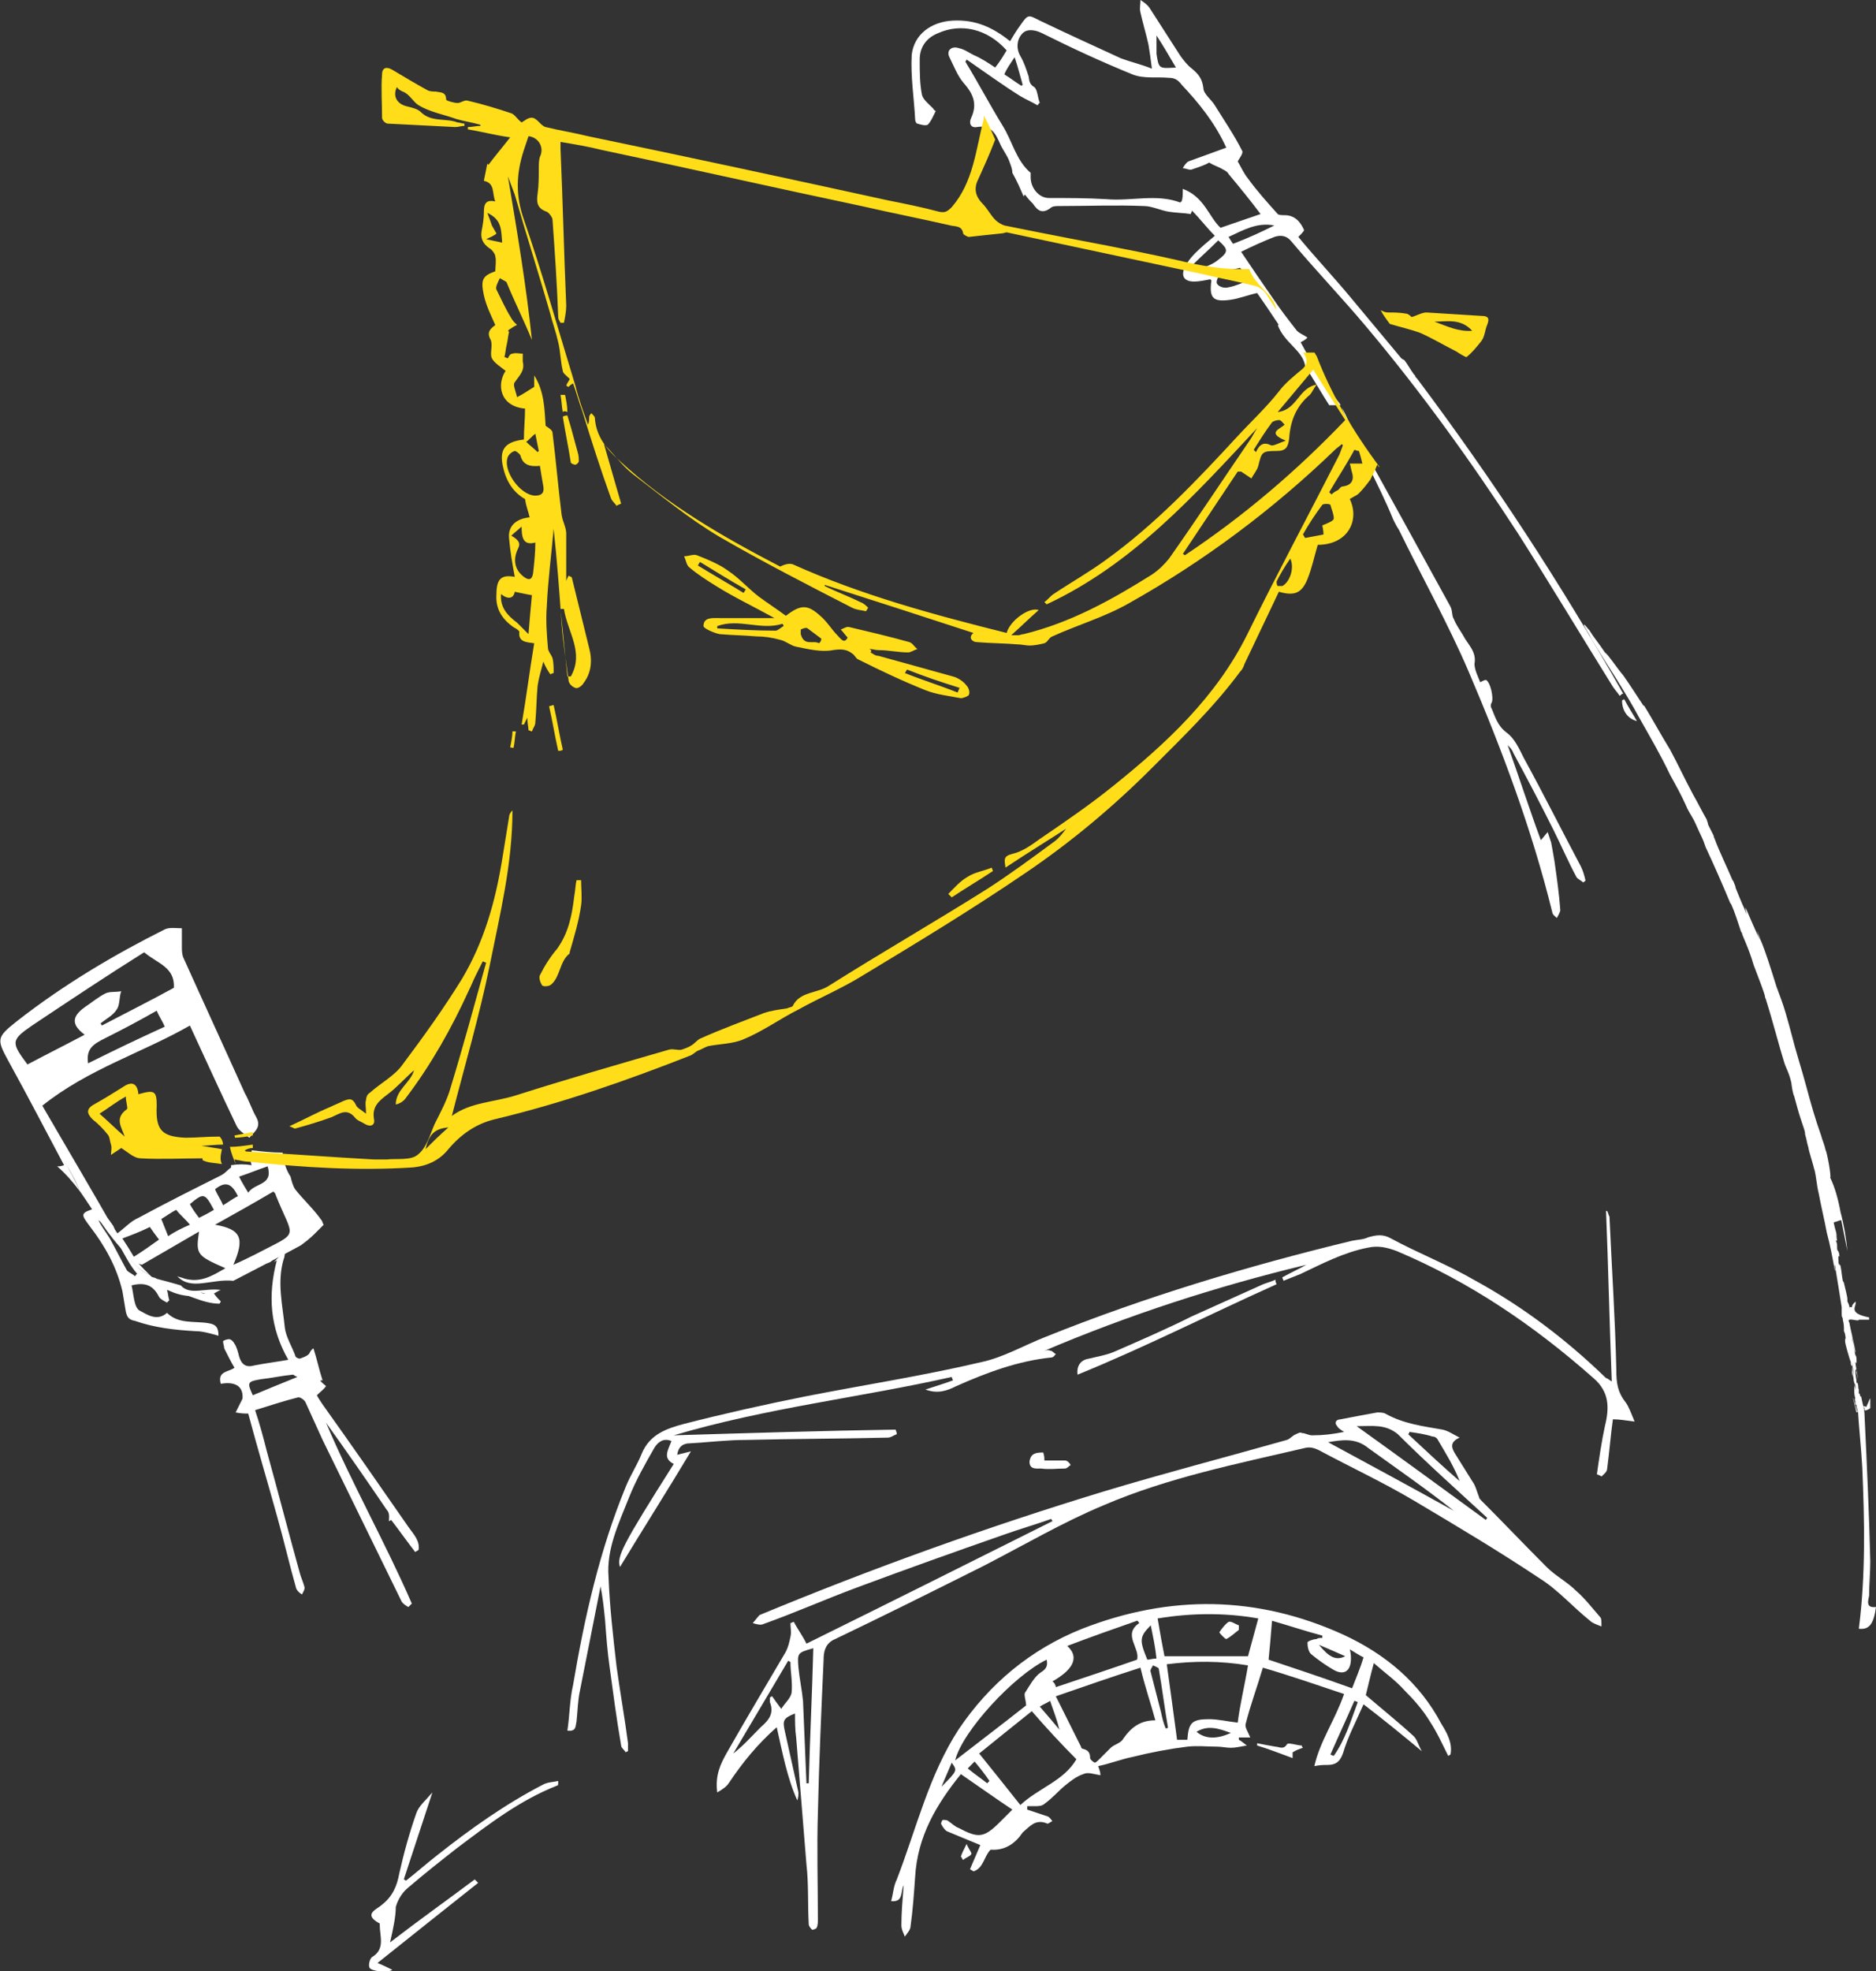 <?xml version="1.0" encoding="utf-8"?>
<!-- Generator: Adobe Illustrator 19.1.0, SVG Export Plug-In . SVG Version: 6.00 Build 0)  -->
<svg version="1.1" id="Layer_1" xmlns="http://www.w3.org/2000/svg" xmlns:xlink="http://www.w3.org/1999/xlink" x="0px" y="0px"
	 viewBox="0 0 164 172.2" style="enable-background:new 0 0 164 172.2;" xml:space="preserve">
<rect x="0" y="0" width="164" height="172.2" fill="#333333" stroke="none"/>
<style type="text/css">
	.st0{fill-rule:evenodd;clip-rule:evenodd;fill:#FFFFFF;}
	.st1{fill:#FFFFFF;}
	.st2{fill-rule:evenodd;clip-rule:evenodd;fill:#FFDE19;}
</style>
<g>
	<g>
		<path class="st0" d="M122.3,46.3c2,4.1,4.3,8.2,6.1,12.4c2.9,6.8,5.5,13.7,7.3,21c0,0.2,0.3,0.4,0.4,0.5c0.1-0.2,0.3-0.5,0.3-0.7
			c-0.1-1.4-0.3-2.8-0.5-4.2c-0.1-0.6-0.2-1.2-0.3-1.7c-0.1-0.3-0.2-0.6-0.3-0.9c-0.2,0.2-0.4,0.5-0.6,0.7c-1-2.7-1.9-5.5-2.9-8.3
			c0.2,0.2,0.4,0.4,0.5,0.7c1.2,2.2,2.4,4.5,3.5,6.7c0.7,1.4,1.3,2.8,2,4.1c0.1,0.2,0.4,0.3,0.6,0.5c0.1-0.1,0.2-0.1,0.2-0.2
			c-0.1-0.4-0.2-0.8-0.4-1.2c-1.7-3.2-3.3-6.4-5-9.5c-0.4-0.8-0.8-1.7-1.5-2.2c-0.8-0.6-1-1.4-1.3-2.1c-0.1-0.1-0.1-0.4,0-0.5
			c0.2-0.4-0.1-1.8-0.5-2c-0.1,0-0.3,0.1-0.5,0.2c-0.2-0.5-0.5-1.1-0.5-1.6c0.2-1.1-0.6-1.7-1-2.5c-0.3-0.5-0.6-0.9-0.8-1.4
			c-0.2-0.3-0.1-0.7-0.3-1.1c-2.8-5.1-5.6-10.2-8.4-15.2c-0.4-0.7-0.7-1.5-1.1-2.2c1.3,3.4,3.2,6.6,4.5,9.8
			C122,45.8,122.1,46,122.3,46.3z"/>
		<path class="st0" d="M123.9,33.1c-0.1-0.1-0.2-0.2-0.2-0.3C123.7,32.9,123.8,33,123.9,33.1z"/>
		<path class="st0" d="M123.9,33.1c-0.1-0.1-0.2-0.2-0.2-0.3c0,0,0,0-0.1-0.1c0,0,0,0,0,0c-0.3-0.4-0.5-0.8-0.8-1.2
			c-0.1-0.1-0.2-0.1-0.3-0.2c-1.5-1.8-3-3.6-4.5-5.4c-1.5-1.8-3.1-3.5-4.5-5.2c0.2-0.2,0.5-0.5,0.5-0.6c-0.3-0.7-0.8-1.3-1.7-1.3
			c-0.2,0-0.5,0-0.6-0.1c-0.9-1-1.8-2-2.6-3.1c-0.4-0.5-0.6-1-0.9-1.5c0.1-0.2,0.5-0.7,0.4-0.9c-0.7-1.4-1.6-2.7-2.4-4
			c-0.3-0.5-1-1-1-1.5c-0.1-0.8-0.4-1.2-1-1.7c-0.4-0.3-0.7-0.7-1-1.1c-0.9-1.4-1.8-2.8-2.7-4.2c-0.2-0.3-0.5-0.5-0.8-0.7
			c0,0.4-0.1,0.7,0,1.1c0.2,0.9,0.5,1.9,0.7,2.8c0.1,0.6,0.2,1.3,0.3,2.1c-1-0.4-1.9-0.6-2.7-0.9c-2.4-1.1-4.8-2.2-7.1-3.3
			c-1-0.5-1-0.6-1.7,0.4c-0.3,0.4-0.6,0.9-0.9,1.4c-1.5-1.2-3-1.9-5-1.8c-1.9,0.1-3.4,1.2-3.6,3c-0.1,1.9,0.2,3.7,0.3,5.6
			c0,0.2,0.1,0.4,0.2,0.4c0.3,0.1,0.7,0.2,0.9,0.1c0.3-0.3,0.5-0.8,0.7-1.2c0,0-0.2-0.1-0.2-0.2c-0.4-0.4-0.9-0.8-1-1.2
			c-0.2-1-0.2-2-0.2-3.1c0-1.1,0.6-1.9,1.6-2.3C84,2,86.3,2.5,88,4.4c-0.3,0.5-0.6,1-1,1.5c-0.6-0.4-1.2-0.8-1.9-1.1
			c-0.4-0.2-0.8-0.5-1.3-0.6c-0.6-0.2-1.1,0.2-0.8,0.8c0.4,0.8,0.7,1.6,1.2,2.2c0.8,0.9,1.3,1.8,0.7,3.1c-0.2,0.4-0.1,0.9,0.5,0.8
			c1.2-0.2,1.6,0.5,2,1.4c0.2,0.5,0.6,1,0.8,1.5c0.1,0.3,0.3,0.7,0.3,1.1c0.4,0.7,0.7,1.4,1,2.1c0-0.1,0-0.1,0.1-0.2
			c0.3,0.4,0.5,0.6,0.7,0.8c0.4,0.6,0.8,0.9,1.5,0.4c0.2-0.2,0.5-0.2,0.8-0.2c2.5,0,5-0.1,7.4,0c0.7,0,1.5,0.4,2.2,0.5
			c0.6,0.1,1.3,0.1,1.9,0.2c0-0.1,0.1-0.2,0.1-0.3c0.7,0.7,1.3,1.5,2,2.2c-0.6,0.5-1.2,1-1.7,1.5c-0.4,0.4-0.7,0.8-0.9,1.2
			c-0.4,0.8-0.1,1.3,0.8,1.3c0.4,0,0.9-0.1,1.4-0.2c0,0,0.1,0.1,0.1,0.1c-0.2,1.5,0.1,1.9,1.6,1.7c0.8-0.1,1.5-0.4,2.4-0.6
			c0.5,0.7,1.1,1.6,1.7,2.5c0,0,0-0.1,0-0.1c0,0,0,0.1,0,0.1c0.1,0.1,0.1,0.2,0.2,0.3c0,0-0.1,0-0.1,0c0.6,1.6,2.2,2.2,2.4,3.6
			c0.7,1.1,1.4,2.3,2.1,3.4c0.3,0,0.7,0,1,0c-0.1-0.2-0.3-0.4-0.5-0.7c-1.2-1.4-2.1-3.2-3-4.8c0.2-0.1,0.4-0.2,0.6-0.4
			c-0.4-0.3-0.8-0.4-1-0.7c-0.7-0.9-1.4-1.8-2-2.7c-0.9-1.3-1.8-2.6-2.8-4.1c1-0.5,1.9-0.9,2.9-1.3c0.6-0.2,1.1-0.1,1.5,0.4
			c2.1,2.5,4.4,4.9,6.5,7.4c4.8,5.7,9.2,11.8,13.3,18.1c2.8,4.4,5.5,8.9,8.3,13.4c0.2,0.3,0.4,0.5,0.6,0.8c0.1-0.1,0.2-0.2,0.3-0.2
			C136.4,50.9,130.5,41.9,123.9,33.1z M101.1,3.1c0.6,0.9,1.1,1.8,1.7,2.8c-1.5,0.1-1.5,0.1-1.7-1.2C101.1,4.1,101.1,3.6,101.1,3.1z
			 M88.7,5c0.3,0.9,0.5,1.7,0.7,2.4c0,0-0.1,0.1-0.1,0.1c-0.5-0.3-1-0.7-1.5-1C88,6,88.3,5.6,88.7,5z M103.4,16.5
			c0,0.5,0,0.8-0.1,1.1c-0.1,0-0.1,0.1-0.1,0.1c-2.1-0.8-4.3-0.1-6.5-0.3c-1.7-0.1-3.4-0.1-5-0.1c-0.9,0-1.6-0.9-1.6-1.8
			c0-0.1,0-0.4,0-0.4c-1.3-1.1-1.6-2.8-2.5-4.2c-1.1-1.8-2.1-3.7-3.2-5.5c0-0.1,0.1-0.1,0.1-0.2c1.6,1.1,3.1,2.2,4.7,3.2
			c0.5,0.3,1,0.5,1.5,0.8c0.1-0.1,0.1-0.2,0.2-0.2c-0.2-0.5-0.2-1.2-0.5-1.4c-0.5-0.3-0.4-0.7-0.5-1c-0.2-0.6-0.4-1.2-0.7-1.7
			c-0.4-0.7-0.3-1.5,0.2-2c0.4-0.4,1.1-0.3,1.7,0c2.6,1.3,5.2,2.5,7.9,3.6c1,0.4,2.1,0.2,3.2,0.3c0.5,0,0.8,0.2,1.1,0.6
			c1.5,1.6,2.9,3.3,3.9,5.5c-1.1,0.4-2.2,0.8-3.3,1.2c-0.2,0.1-0.4,0.4-0.5,0.6c0.3,0,0.6,0.2,0.8,0.1c0.6-0.2,1.2-0.4,1.5-0.6
			c0.5,0.3,0.9,0.4,1.2,0.6c0.2,0.1,0.4,0.2,0.5,0.4c1,1.2,1.9,2.3,2.8,3.5c-1.2,0.4-2.3,0.8-3.5,1.2
			C105.7,19,105.3,17.2,103.4,16.5z M104.3,23.7c-0.1-0.1-0.1-0.2-0.2-0.4c0.8-0.8,1.6-1.5,2.4-2.3c0.9,0.8,0.9,1,0,1.7
			C105.9,23.2,105.1,23.4,104.3,23.7z M108.4,23.4c0.3,0.3,0.6,0.8,0.8,1.1c-0.6,0.2-1.2,0.5-1.8,0.6c-0.3,0.1-0.8,0-1-0.3
			c-0.2-0.3,0.4-1.2,0.9-1.3C107.6,23.6,108,23.5,108.4,23.4z M107.8,21.3c-0.1-0.1-0.2-0.3-0.4-0.6c1.3-0.6,2.5-1.3,4-1
			C110.2,20.3,109.1,20.8,107.8,21.3z"/>
		<path class="st0" d="M13.1,111.4c-0.2-0.2-0.3-0.3-0.5-0.5c-1.1-1.1-1.9-2.6-2.8-3.8C10.6,108.9,11.3,110.6,13.1,111.4z"/>
		<path class="st0" d="M28.1,106.6c-0.7-1-1.6-1.8-2.3-2.7c-0.2-0.3-0.3-0.7-0.4-1.1c-0.4-0.6-0.6-1.3-0.7-2.1
			c-0.9,0-1.8-0.1-2.7-0.2c0,0.4-0.2,0.8,0,1.3c-0.6-0.1-1.2-0.1-1.8,0c0,0.1,0,0.1,0,0.2c-0.3,0.2-0.5,0.5-0.9,0.7
			c-2.4,1.2-4.8,2.4-7.2,3.7c-0.7,0.3-1.2,0.9-1.9,1.4c-2.1-3.7-4.3-7.4-6.5-11.2c4-3.2,8.7-4.6,12.9-7c1.4,3,2.7,5.9,4.1,8.8
			c0.2,0.4,0.7,0.7,1.1,1c0.4-0.5,1.1-0.9,0.6-1.8c-0.4-0.7-0.6-1.4-1-2.1c-1.8-4-3.6-7.9-5.4-11.9c-0.1-0.3-0.1-0.6-0.1-1
			c0-0.5,0-1,0-1.5c-0.5,0-1.1-0.1-1.5,0.1C10,83.4,5.6,86,1.5,89.2c-1.9,1.5-1.8,1.6-0.6,3.8c1.6,2.9,3.1,5.8,4.7,8.8
			c-0.3,0.1-0.4,0.1-0.6,0.1c0.7,0.6,1.4,1.4,2,2.2c-0.4-0.9-0.9-1.9-1.5-2.8c0.6,0.9,1.1,1.8,1.5,2.8c1.2,1.7,2.4,3.8,4,5.4
			c0.2,0.3,0.4,0.5,0.6,0.7c0.3,0.1,0.5,0.2,0.8,0.3c1.7-1,3.3-1.9,5-2.9c-0.3,2-0.2,2.1,2.3,3.2c-1.2,0.7-2.2,1.3-3.6,0.9
			c-0.2-0.1-0.4-0.1-0.6-0.2c1.2,1.3,3,0.2,4.9,0.4c1.9-1,3.9-2,5.9-3.1c0.4-0.3,0.8-0.6,1.2-1c0.3-0.3,0.5-0.5,0.8-0.8
			C28.2,106.9,28.2,106.7,28.1,106.6z M7.7,92.9c-0.2-1.3,0.5-1.7,1.5-2.2c1.6-0.8,3.1-1.6,4.5-2.4c0.2,0.5,0.5,0.9,0.7,1.4
			C12.2,90.7,9.9,91.8,7.7,92.9z M2.8,89.6c3.3-2.2,6.6-4.4,9.8-6.4c1.2,1,2.7,1.3,2.6,3.1c-2,1.1-4.2,2.2-6.3,3.3
			c0-0.1-0.1-0.1-0.1-0.2c0.5-0.4,1.1-0.7,1.4-1.2c0.3-0.4,0.2-1.1,0.4-1.6c-0.5,0.1-1,0-1.4,0.2c-0.6,0.3-1.2,0.8-1.8,1.2
			c-1.1,0.8-1.2,1.5,0,2.4c-1.7,0.9-3.3,1.7-5,2.6C1,91.1,0.9,90.9,2.8,89.6z M23.4,101.9c0.5,1.7-1.1,1.4-1.7,2.3
			c-0.3-0.5-0.5-0.8-0.8-1.4C21.8,102.5,22.5,102.2,23.4,101.9z M20.8,104.5c-0.4,0.2-0.8,0.5-1.3,0.8c-0.2-0.5-0.5-0.9-0.7-1.4
			C19.8,103.1,20.3,103.5,20.8,104.5z M11.7,109.8c-0.3-0.5-0.6-1-1-1.6c0.8-0.3,1.6-0.6,2.4-1c0.2,0.3,0.5,0.7,0.8,1.1
			C13.2,108.8,12.5,109.3,11.7,109.8z M14.7,108c-0.2-0.5-0.4-1-0.6-1.5c0.5-0.3,0.9-0.6,1.3-0.8c0.4,0.5,0.8,0.8,1.2,1.3
			C15.9,107.3,15.3,107.6,14.7,108z M17.4,106.4c-0.3-0.4-0.6-0.8-0.8-1.2c1.2-1,1.3-1,2.1,0.5C18.2,106,17.8,106.2,17.4,106.4z
			 M22.3,109.6c-0.6,0.3-1.2,0.6-1.9,0.9c1-2.3,0.7-3.1-1.6-3.5c1.8-1,3.4-1.9,5.1-2.9c0.1,0.1,0.2,0.2,0.2,0.3
			C25.7,108.4,26.3,107.5,22.3,109.6z"/>
		<path class="st0" d="M23.7,110.2c0.2-0.2,0.3-0.3,0.5-0.5c-0.3,0.2-0.6,0.5-0.9,0.7C23.5,110.3,23.6,110.3,23.7,110.2z"/>
		<path class="st0" d="M15.8,112.3c-0.7-0.2-1.4-0.4-2.2-0.6c0,0,0,0,0.1,0c-0.2-0.1-0.4-0.1-0.6-0.2c1.5,1.6,3.3,2,5.1,1.6
			c-0.2,0-0.5-0.1-0.7-0.2c0.3,0.1,0.5,0.1,0.7,0.2c0.1,0,0.2,0,0.3,0c0.3-0.1,0.5-0.3,0.8-0.4C17.9,112.5,16.6,113.2,15.8,112.3z"
			/>
		<path class="st0" d="M18.5,113.1C18.4,113.1,18.4,113,18.5,113.1C18.4,113,18.4,113,18.5,113.1c-0.1-0.1-0.2-0.1-0.3-0.1
			C18.3,113,18.4,113.1,18.5,113.1z"/>
		<path class="st0" d="M13.1,111.4c-1.8-0.8-2.4-2.5-3.2-4.3c-0.4-0.6-0.9-1.2-1.4-1.6c0,0,0,0,0,0C7,106,7,106,7.9,107.2
			c1.3,1.7,2.3,3.5,2.8,5.6c0.1,0.6,0.2,1.2,0.3,1.8c0.1,0.4,0.2,0.7,0.8,0.8c1.7,0.6,3.5,0.8,5.3,0.9c0.6,0,1.3,0.2,2,0.4
			c0-0.7-0.2-1-0.9-1.1c-1.2-0.2-2.6,0.1-3.6-0.9c-0.9,0.8-1.8,0.1-2.4-0.2c-0.5-0.3-0.5-1.4-0.7-2.2c1.2-0.3,1.9,0,2.4,1
			c0.1,0.2,0.5,0.4,0.7,0.5c0.1-0.1,0.1-0.1,0.2-0.2c-0.1-0.3-0.1-0.6-0.2-0.9c1.6,0.2,3,1.2,4.6,1.2c0-0.1,0.1-0.1,0.1-0.2
			c-0.2-0.2-0.4-0.4-0.6-0.7c-0.1,0-0.2,0-0.3-0.1C16.3,113.4,14.6,113,13.1,111.4z M11.8,111.5c-0.2-0.2-0.5-0.3-0.7-0.5
			c-0.5-0.9-1-1.9-1.5-2.8c-0.3-0.5-0.7-1-1-1.6c1.7,1.2,2.1,3.2,3.4,4.7C11.9,111.3,11.9,111.4,11.8,111.5z"/>
		<path class="st0" d="M34,132.9c0.1,0,0.1-0.1,0.2-0.1c0.7,0.9,1.4,1.9,2.1,2.8c0.1-0.1,0.2-0.1,0.3-0.2c0.1-0.8-0.4-1.3-0.9-2
			c-2.5-3.6-5-7.2-7.5-10.7c-0.2-0.3-0.4-0.6-0.5-0.8c0.3-0.3,0.6-0.5,0.8-0.8c-0.2-0.2-0.4-0.3-0.5-0.5c0.1,0,0.1,0,0.2,0
			c-0.3-0.9-0.5-1.9-0.8-2.8c-0.3,0.2-0.3,0.4-0.4,0.5c-0.2,0.2-0.5,0.3-0.8,0.4c-0.1,0-0.4-0.1-0.4-0.3c-0.3-0.8-0.8-1.6-0.9-2.4
			c-0.2-2-0.7-4-0.1-6c0.1-0.2,0.1-0.5,0.1-0.7c-0.3,0.3-0.7,0.7-1,1c0.1-0.1,0.2-0.1,0.3-0.2c-0.8,3.1-0.6,5.9,1,8.7
			c-1.1,0.2-2,0.3-3,0.5c-0.7,0.2-1.1-0.1-1.3-0.8c-0.1-0.4-0.2-0.8-0.4-1.1c-0.1-0.2-0.3-0.4-0.5-0.4c-0.1,0-0.5,0.1-0.5,0.2
			c0,0.2,0.1,0.4,0.1,0.6c0.3,0.6,0.6,1.2,0.9,1.7c-0.6,0.4-1.5,0.3-1.2,1.4c1.1-0.2,2,0.1,1.9,1.3c-0.2,0.4-0.4,0.8-0.6,1.2
			c0.5,0.1,0.8,0.1,1.1,0.1c0.8,3,1.7,6,2.5,8.9c0.6,2.1,1.1,4.3,1.7,6.4c0.1,0.2,0.3,0.4,0.5,0.5c0.1-0.2,0.3-0.5,0.2-0.7
			c-0.1-0.4-0.3-0.8-0.4-1.2c-1-3.6-1.9-7.1-2.9-10.7c-0.3-1.2-0.6-2.3-1-3.5c1.3-0.4,2.5-0.8,3.7-1.1c0.2-0.1,0.6,0.2,0.7,0.4
			c0.5,1.1,1,2.2,1.5,3.3c2.3,4.7,4.6,9.4,6.9,14.1c0.1,0.2,0.4,0.4,0.6,0.5c0.1-0.1,0.2-0.2,0.3-0.3c-2.3-5.3-5.2-10.4-7.5-15.8
			c1.8,2.5,3.6,5.1,5.3,7.6C34.1,132.2,34,132.6,34,132.9z M22.1,121.9c-0.5-1.1-0.5-1.2,0.7-1.4c0.9-0.1,1.8-0.3,2.8-0.4
			c0.1,0,0.1,0.1,0.4,0.2C24.5,120.9,23.3,121.4,22.1,121.9z"/>
		<path class="st0" d="M86.6,161.6c-0.6,0.6-0.6,1.6-1.5,1.9c-0.1-0.1-0.2-0.1-0.3-0.2c0.3-0.7,0.6-1.4,0.9-2.1
			c-1-0.4-1.9-0.8-2.9-1.2c-0.2-0.1-0.4-0.4-0.5-0.6c-0.1-0.1,0.1-0.4,0.1-0.4c0.2,0,0.4,0,0.5,0.1c0.3,0.2,0.6,0.5,0.9,0.6
			c1.7,0.9,2.2,0.9,3.6-0.5c0.4-0.4,0.7-0.7,1.1-1.1c-1.5-1-2.9-2-4.5-3.1c-2.1,2.6-3.8,5.4-4,9c-0.1,1.4-0.2,2.9-0.4,4.3
			c0,0.3-0.3,0.6-0.5,0.9c-0.1-0.3-0.3-0.6-0.3-1c0-1.1,0.1-2.2,0.2-3.5c-0.3,0.6,0,1.5-1.1,1.4c0.2-0.7,0.2-1.3,0.5-1.9
			c1.7-4.4,2.8-9.1,5.4-13.1c2.7-4,6.3-7,10.8-8.8c7.7-3,15.3-2.9,22.8,0.5c3.7,1.7,6.7,4.2,8.6,7.8c0.5,0.8,1,1.7,0.8,2.7
			c-0.1,0-0.1,0.1-0.2,0.1c-0.5-1-1-2.1-1.6-3c-0.6-1-1.4-1.9-2.2-2.7c-0.8-0.9-1.8-1.6-2.7-2.4c-0.3,1.1-0.5,2-0.7,2.8
			c1.4,1.2,2.9,2.4,4.2,3.6c0.3,0.3,0.4,0.8,0.7,1.3c-1.8-1.5-3.4-2.8-5.1-4.1c-0.7,1.6-1.4,2.9-1.8,4.3c-0.3,0.8-0.7,1-1.4,1
			c-0.3,0-0.6,0-1.1,0.1c0.5-2.2,1.8-4,2.6-6.3c-2.4-0.8-4.7-1.6-7.1-2.3c-0.5,1.7-1.1,3.3-1.5,4.9c-0.1,0.3,0.2,0.7,0.4,1.2
			c-0.3,0-0.6,0-1,0c0,0.1,0,0.1,0,0.2c0.2,0.1,0.3,0.2,0.7,0.5c-0.6,0.1-1,0.2-1.4,0.2c-0.4,0-0.8-0.1-1.2-0.1
			c-0.9,0-1.7-0.1-2.6,0c-1.6,0.2-3.2,0.5-4.8,0.9c-1,0.2-2,0.6-3,0.8c0.1,0.3,0.2,0.5,0.2,0.8c-0.6-0.1-1.1-0.3-1.5-0.1
			c-0.6,0.2-1.1,0.6-1.6,1c-0.6,0.5-1.1,1.1-1.8,1.6c-0.2,0.2-0.6,0.2-0.8,0.2c-0.2,0-0.5,0-0.7,0c0,0.1,0,0.2,0,0.3
			c0.6,0.2,1.2,0.4,1.8,0.6c0.2,0.1,0.3,0.3,0.4,0.4c-0.2,0.1-0.4,0.3-0.5,0.2c-1-0.4-1.5,0.3-2.1,0.8
			C88.8,161,87.9,161.7,86.6,161.6z M92.3,148.2c0.8,1.6,1.5,3,2.2,4.4c0,0.1,0.1,0.2,0.2,0.2c0.4,0.1,0.6,0.3,0.6,0.8
			c0,0.1,0.2,0.3,0.4,0.4c0.1,0,0.3-0.2,0.4-0.3c0.3-0.3,0.7-0.7,1-1c0.3-0.3,0.9-0.4,1.1-0.8c0.7-1,1.5-1.6,2.8-1.6
			c-0.4-1.5-0.9-2.9-1.3-4.6C97.2,146.5,94.9,147.3,92.3,148.2z M90.2,149.5c-1.5,1.2-3,2.4-4.6,3.7c1.3,1.6,2.4,3,3.6,4.5
			c1.6-1.5,3.8-2.1,4.9-4C92.8,152.4,91.5,151,90.2,149.5z M109.1,145.5c-2.4-0.4-4.7-0.4-7.1-0.1c0.3,2.2,0.6,4.3,0.9,6.6
			c0.3,0,0.6,0,0.9,0c0.1-1.5,0.4-1.8,1.9-1.8c0.8,0,1.6,0.2,2.5,0.3C108.4,148.9,108.8,147.3,109.1,145.5z M110,141.4
			c-2.8-0.5-5.8-0.5-8.8,0c0.2,1.2,0.4,2.3,0.6,3.3c2.5,0,4.9,0,7.3,0C109.4,143.6,109.7,142.5,110,141.4z M92.3,147.4
			c2.4-0.8,4.8-1.6,7.1-2.4c0.3-1-1.3-2.2,0.2-3.2c-0.1-0.1-0.1-0.2-0.2-0.2c-2,0.7-4,1.4-6.1,2.2c1.2,1.1,0.3,2.2-1.3,3.1
			C92.2,147,92.3,147.3,92.3,147.4z M115.6,143.1c0-0.1,0-0.2,0-0.2c-1.5-0.4-3-0.9-4.4-1.3c-0.1,1.3-0.2,2.4-0.3,3.4
			c2.4,0.8,4.8,1.6,7.3,2.5c0.3-0.8,0.7-1.7,1-2.7c-0.4-0.2-0.7-0.4-1.2-0.7c0.1,0.4,0.1,0.6,0.1,0.8c0,1.1-0.6,1.5-1.5,1
			c-0.7-0.4-1.4-0.9-2-1.4c-0.2-0.2-0.3-0.6-0.3-1c0-0.1,0.5-0.3,0.8-0.3C115.2,143.1,115.4,143.1,115.6,143.1z M89.7,149
			c0-0.4-0.2-0.9-0.1-1.1c0.4-0.6,0.8-1.4,1.4-1.8c0.5-0.3,0.6-0.6,0.5-1.1c-2.9,1.4-7.4,6.3-8,8.8C85.7,152.1,87.8,150.5,89.7,149z
			 M101.9,151c0.1,0,0.2,0,0.2-0.1c-0.3-1.7-0.5-3.4-0.8-5.1c0-0.1-0.3-0.2-0.5-0.3c-0.1,0.2-0.3,0.4-0.2,0.6
			c0.3,1.2,0.6,2.3,0.9,3.5C101.6,150.1,101.7,150.5,101.9,151z M100.6,142c-1,1-1,1.3-0.3,3c0.2,0,0.5-0.1,0.8-0.1
			C101,143.9,100.8,143,100.6,142z M116.3,153.3c0.1,0,0.2,0.1,0.3,0.1c1-1.4,1.5-3.1,2.1-4.7c-0.1,0-0.2-0.1-0.3-0.1
			C117.7,150.2,117,151.7,116.3,153.3z M104.6,151.3c0.7,0.6,1.7,0.7,3,0.1C106.5,151,105.6,150.7,104.6,151.3z M92.6,151.1
			C92.7,151.1,92.7,151,92.6,151.1c-0.2-0.9-0.5-1.6-0.8-2.5c-0.3,0.2-0.6,0.3-0.9,0.5C91.6,149.9,92.1,150.5,92.6,151.1z
			 M86.3,155.8c0.1-0.1,0.1-0.1,0.2-0.2c-0.4-0.6-0.8-1.1-1.3-1.7c-0.2,0.2-0.4,0.4-0.6,0.6C85.2,155,85.8,155.4,86.3,155.8z
			 M115.3,143.7c0.9,1.1,1.5,1.4,2.3,1C116.7,144.3,116,144,115.3,143.7z M83.2,154c-0.3,0.7-0.6,1.4-0.9,2.1
			C83.7,154.7,83.7,154.7,83.2,154z"/>
		<path class="st0" d="M117.5,125.1c-0.3-0.2-0.5-0.3-0.6-0.5c-0.1-0.1-0.2-0.3-0.1-0.4c0-0.1,0.2-0.2,0.4-0.2
			c1-0.2,2.1-0.4,3.2-0.6c0.2,0,0.5,0,0.7,0.1c1.6,0.9,3.3,1.1,5,1.4c0.5,0.1,0.9,0.4,1.5,0.7c-0.9,0.4-0.7,0.9-0.4,1.4
			c0.5,0.8,1,1.6,1.5,2.4c0.3,0.4,0.4,0.9,0.6,1.4c0,0.1,0.1,0.2,0.2,0.3c1.9,1.9,3.8,3.9,5.7,5.8c0.8,0.8,1.8,1.3,2.6,2.1
			c0.8,0.7,1.4,1.5,2.1,2.3c0.1,0.1,0.1,0.3,0.1,0.8c-0.5-0.2-0.8-0.3-1-0.5c-1.5-1.2-2.8-2.7-4.4-3.7c-3.6-2.4-7.3-4.6-11-6.8
			c-2.7-1.6-5.5-2.9-8.3-4.4c-0.4-0.2-0.8-0.3-1.2-0.2c-6,1.4-12,2.6-17.6,5c-3.6,1.5-7,3.5-10.5,5.3c-4.4,2.2-8.8,4.4-13.2,6.5
			c-0.7,0.4-0.8,1.1-0.8,1.7c-0.2,4.4-0.4,8.9-0.5,13.4c-0.1,3.1,0,6.2,0,9.3c0,0.2,0,0.5-0.1,0.7c0,0.1-0.3,0.2-0.4,0.2
			c-0.1-0.1-0.3-0.3-0.3-0.5c-0.1-1.7,0-3.5-0.2-5.2c-0.3-3.7-0.6-7.4-0.9-11.1c-0.1-0.7-0.1-1.4-0.1-2.1c-1,0.4-1.1,0.6-0.9,1.5
			c0.4,1.8,0.8,3.6,1.2,5.4c0,0.2,0,0.4-0.1,0.7c-0.9-2-1.3-4.2-1.8-6.4c-1.7,1.5-3,3.1-4.2,4.9c-0.2,0.3-0.5,0.5-1,0.8
			c-0.2-1.5,0.3-2.5,0.8-3.4c1.7-3,3.5-6,5.2-8.9c0.2-0.4,0.3-0.8,0.4-1.3c0.1-0.4,0-0.8,0-1.2c0.1,0,0.2-0.1,0.3-0.1
			c0.3,0.6,0.7,1.1,1.1,1.9c7.1-3.5,14.3-7.1,21.5-10.7c0-0.1-0.1-0.1-0.1-0.2c-1.4,0.5-2.8,0.9-4.2,1.4c-4.3,1.5-8.5,3-12.8,4.6
			c-2.7,1-5.4,2.2-8.2,3.2c-0.2,0.1-0.6,0-0.9-0.1c0.2-0.2,0.4-0.5,0.6-0.7c9.9-4.1,19.9-7.7,30.1-10.8c5.3-1.6,10.7-3,16-4.5
			c0.3-0.1,0.5-0.4,0.8-0.5c0.2-0.1,0.4-0.2,0.5-0.1c0.3,0,0.6,0.2,0.9,0.2C115.7,125.4,116.5,125.3,117.5,125.1z M118.6,124.6
			c3.9,2.8,7.6,5.5,11.3,8.2c0-0.1,0.1-0.1,0.1-0.2c-2.6-2.4-5.3-4.8-7.8-7.3C121.1,124.4,120,124.6,118.6,124.6z M116.1,126
			c3.7,2,7.4,4,11,6c-2.4-1.9-5-3.7-7.5-5.5C118.5,125.6,117.3,125.8,116.1,126z M69.1,145.2c-0.1,0-0.1-0.1-0.2-0.1
			c-1.6,2.7-3.2,5.4-4.8,8.1c0.9-0.7,1.6-1.5,2.4-2.3c0.7-0.6,1.2-1.2,0.8-2.2c0-0.1,0-0.3,0-0.4c0.1,0,0.1-0.1,0.2-0.1
			c0.2,0.3,0.5,0.7,0.8,1.1c0.3-0.5,0.8-0.9,0.9-1.4C69.3,147,69.1,146.1,69.1,145.2z M71.1,144c-1.4,0.4-1.4,0.4-1.3,1.7
			c0.1,1,0.3,1.9,0.4,2.9c0.1,2.4,0.2,4.8,0.3,7.2c0.1,0,0.1,0,0.2,0C70.8,151.9,71,147.9,71.1,144z M123.2,125.1
			c0,0.1,0,0.1-0.1,0.2c1.5,1.4,3,2.8,4.5,4.1c-0.5-1.3-1.2-2.4-1.9-3.6c-0.1-0.2-0.3-0.3-0.5-0.3
			C124.6,125.3,123.9,125.2,123.2,125.1z"/>
		<path class="st0" d="M140.9,120.7c-0.2-5.1-0.3-10-0.5-14.9c0,0,0.1,0,0.1,0c0.1,0.2,0.1,0.3,0.2,0.5c0.2,4.5,0.5,8.9,0.6,13.4
			c0,1.1,0.1,1.9,0.8,2.8c0.3,0.4,0.5,1,0.8,1.7c-0.8-0.1-1.3-0.2-1.9-0.2c-0.2,1.4-0.3,2.8-0.5,4.3c0,0.3-0.3,0.5-0.5,0.7
			c-0.1-0.1-0.2-0.1-0.4-0.2c0.2-1.4,0.4-2.8,0.7-4.2c0.4-1.6,0.4-3-1-4.2c-5.2-4.6-10.8-8.4-17.2-11.1c-0.8-0.3-1.6-0.5-2.5-0.3
			c-2.1,0.4-4,1.4-5.9,2.3c-0.5,0.2-1,0.4-1.5,0.6c0-0.1-0.1-0.2-0.1-0.3c0.7-0.4,1.4-0.7,2.1-1.1c-7.9,1.9-15.6,4.4-23.1,7.6
			c0.2-0.1,0.5-0.2,0.7-0.1c0.2,0,0.3,0.2,0.5,0.3c-0.1,0.1-0.2,0.3-0.4,0.3c-2.9,0.3-5.6,1.3-8.3,2.5c-0.8,0.4-1.6,0.7-2.7,0.3
			c0.9-0.3,1.6-0.5,2.4-0.8c0-0.1-0.1-0.2-0.1-0.3c-8,1.8-16.2,2.7-24.3,5.1c6.6-0.2,13-0.4,19.4-0.5c0,0.1,0.1,0.2,0.1,0.4
			c-0.3,0.1-0.5,0.3-0.8,0.3c-4.1,0.1-8.2,0.1-12.3,0.2c-1.7,0-3.3,0.2-5,0.3c-0.6,0-1,0.3-1.1,1c0.4-0.1,0.8-0.2,1.2-0.3
			c-2.1,3.5-4.2,6.8-6.2,10.1c-0.3-0.9,0.2-1.9,4.7-9c-1-0.5-0.5-1.2-0.2-2c-0.7-0.3-1.2,0.1-1.5,0.6c-0.8,1.4-1.6,2.8-2.2,4.3
			c-0.9,2.3-2,4.5-1.8,7c0.1,2.6,0.4,5.2,0.7,7.8c0.3,2.2,0.7,4.4,1,6.7c0,0.2,0,0.5,0,0.7c-0.1,0-0.2,0.1-0.2,0.1
			c-0.1-0.2-0.4-0.4-0.4-0.6c-0.4-2.3-0.7-4.6-1-6.8c-0.2-1.4-0.3-2.7-0.4-4.1c-0.1-1-0.2-2-0.4-3c-0.6,3-1.2,6.1-1.8,9.1
			c-0.2,0.9-0.2,1.8-0.3,2.7c-0.1,0.4,0,0.9-0.8,0.8c0.2-1.3,0.2-2.7,0.5-4c1-5.9,2.3-11.7,4.6-17.3c0.4-1,1-1.9,1.4-2.9
			c0.7-1.7,2.2-2.2,3.7-2.6c3.5-0.9,7.1-1.7,10.6-2.4c5.1-1,10.3-1.8,15.4-3c1.9-0.4,3.8-1.5,5.6-2.2c8.7-3.5,17.7-6.2,26.8-8.4
			c0.5-0.1,1-0.1,1.4-0.3c0.7-0.2,1.3-0.3,2,0.1c2.4,1.3,5,2.3,7.4,3.7c4.2,2.3,8,5.2,11.4,8.5C140.5,120.4,140.6,120.5,140.9,120.7
			z"/>
		<path class="st0" d="M34.1,169.7c2.6-2,5-3.7,7.4-5.5c0.1,0.1,0.2,0.2,0.3,0.3c-2.9,2.3-5.8,4.6-8.8,7c0.5,0.2,0.9,0.4,1.3,0.6
			c-0.5,0.3-1.9,0.1-2-0.2c-0.1-0.2,0-0.7,0.2-0.9c1.2-0.7,0.7-1.8,0.7-2.8c0-0.1,0-0.2-0.1-0.2c-1.4-0.8-0.1-1.2,0.3-1.6
			c0.9-0.7,1.3-1.6,1.5-2.7c0.4-1.8,0.9-3.6,1.5-5.3c0.2-0.6,0.8-1.1,1.4-1.8c-0.9,2.7-1.7,5.2-2.5,7.6c0.1,0,0.1,0.1,0.2,0.1
			c0.9-0.7,1.8-1.5,2.7-2.2c2.9-2.3,6-4.5,9.3-6.2c0.4-0.2,0.8-0.2,1.3-0.3c0,0.3,0,0.4-0.1,0.4c-3.3,1.3-6,3.4-8.8,5.5
			c-1.4,1.1-2.8,2.2-4.2,3.4c-0.5,0.4-0.9,1-1.1,1.7C34.6,167.4,34.4,168.4,34.1,169.7z"/>
		<path class="st0" d="M111.6,112.2c-5.8,2.6-11.5,5.5-17.4,7.9c-0.1-0.8,0.3-1.3,1-1.4c0.8-0.2,1.5-0.3,2.2-0.6
			c2.3-1,4.6-2,6.8-3.1c2-0.9,4-1.8,6-2.7c0.4-0.2,0.9-0.3,1.3-0.5C111.5,111.9,111.5,112,111.6,112.2z"/>
		<path class="st0" d="M164,140.4c-0.2,1.5-0.6,2-1.5,1.9c0.6-4.7,0.5-9.4,0.3-14.1c-0.1-1.8-0.3-3.5-0.4-5.3c0-0.3,0-0.6,0-0.9
			c0.1,0,0.2,0,0.3,0c0.1,0.6,0.3,1.1,0.3,1.7c0.2,4.2,0.4,8.5,0.5,12.7c0,1-0.1,2-0.1,3C163.3,139.9,163.1,140.5,164,140.4z"/>
		<path class="st0" d="M91.2,126.9c0.1,0.3,0.1,0.5,0.1,0.7c0.7,0,1.2,0,1.8,0c0.2,0,0.4,0.2,0.5,0.4c-0.2,0.1-0.3,0.3-0.5,0.3
			c-0.7,0-1.4,0.1-2.1,0c-0.4,0-1,0.1-1-0.6C90.1,127,90.5,126.9,91.2,126.9z"/>
		<path class="st0" d="M113.9,152.7c-0.3,0.1-0.6,0.2-0.9,0.4c0,0.1,0,0.3,0,0.5c-1.1-0.4-2.1-0.8-3.1-1.1c0-0.1,0-0.1,0-0.2
			c0.5,0.1,1,0.2,1.6,0.3c0.3,0,0.7,0.3,1-0.2c0.1-0.2,0.9,0.1,1.3,0.1C113.8,152.5,113.8,152.6,113.9,152.7z"/>
		<path class="st0" d="M142,61.1c0.3,0.6,0.7,1.2,1.1,1.9c-0.8-0.2-1.3-0.9-1.3-1.8C141.8,61.2,141.9,61.1,142,61.1z"/>
		<path class="st0" d="M84,162.2c0.1-0.3,0.2-0.5,0.5-1.1c0.2,0.5,0.5,0.8,0.4,0.9c-0.1,0.2-0.5,0.3-0.7,0.5
			C84.1,162.4,84.1,162.3,84,162.2z"/>
		<path class="st0" d="M108.3,142.4c-0.4,0.3-0.7,0.6-1.1,0.8c-0.1,0-0.6-0.5-0.6-0.6c0.2-0.3,0.5-0.7,0.8-0.9
			c0.2-0.1,0.6,0.2,0.9,0.3C108.3,142.2,108.3,142.3,108.3,142.4z"/>
		<path class="st1" d="M161,106.6l-0.1-0.3c0.2,1,0.4,2,0.6,3c-0.1-1.1-0.3-2.3-0.6-3.4c-0.2-1.1-0.5-2.2-0.9-3
			c0.1-0.2-0.3-2.3-0.4-2.4c-0.1-0.5-0.3-0.9-0.4-1.3c0.1,0.3,0.2,0.6,0.3,0.9c-0.1-0.3-0.2-0.6-0.3-0.9c-0.5-1.4-0.9-2.8-1.3-4.3
			c-0.4-1.5-0.9-3-1.3-4.6c-0.1-0.4-0.3-1.1-0.5-1.8c-0.2-0.7-0.5-1.5-0.8-2.3c-0.5-1.6-1-3.2-1.4-4.1l-0.3-0.8
			c0.1,0.4,0.1,0.4,0.3,0.9c-0.5-1-0.9-2-1.3-2.9c0,0.2,0,0.2,0.1,0.6l-0.2-0.5c-0.2-0.4-0.6-1.4-0.8-1.9c0.1,0.1-0.1-0.3-0.2-0.6
			l0,0.1c-0.5-1.2-1.2-2.6-1.6-3.7c-0.1-0.2-0.1-0.3-0.1-0.3l-0.5-1c0.1,0.1-0.3-0.9-0.1-0.4c-0.4-0.7-0.8-1.5-1.2-2.2
			c-0.7-1.3-1.3-2.6-2-3.9c-0.8-1.3-1.5-2.6-2.3-3.9l0,0.1c-0.6-0.9-1.1-1.7-1.8-2.7c-0.6-0.7-1.3-1.8-1.6-2c-0.6-0.9-0.9-1.2-1.4-2
			c0.1,0.2-0.6-0.8-0.4-0.3c0.3,0.6,0.4,0.6,0.6,1.1l0,0c1.4,2.3,2.9,4.5,4.2,6.9c0.9,1.6,1.9,3.3,2.7,5c0.5,0.9,1,1.8,1.4,2.7
			c0.2,0.5,0.5,0.9,0.7,1.3c0.2,0.4,0.4,0.9,0.6,1.3c0.2,0.4,0.3,0.7,0.4,1c0.7,1.5,1.5,3.3,2.2,5c0,0,0-0.1,0-0.1
			c0.4,0.9,0.6,1.6,0.9,2.5c0,0,0.1,0.1,0.1,0.2c0,0.1,0.6,1.3,1,2.7c0.5,1.3,1,2.6,1,2.8c0,0.1,0.1,0.2,0.1,0.3
			c0.6,1.9,1.1,3.9,1.6,5.5c0.1,0.3,0.3,0.7,0.4,1c0.1,0.3,0.1,0.3,0.2,0.7c0.1,0.9,0.3,1.4,0.2,1c0.2,0.7,0.4,1.5,0.6,2.1
			c0.1,0.3,0.2,0.6,0.3,0.9c0.1,0.3,0.1,0.4,0.1,0.5c0.2,0.7,0.1,0.5,0.3,1.2c0,0.2,0.5,1.7,0.5,1.9l0-0.1c0.2,0.8,0.2,1.4,0.4,2.2
			c0.2,1.1,0.5,2.3,0.7,3.4c0.3,1.1,0.5,2.2,0.7,3.3c0.1,0-0.1-0.4,0-0.5c0.2,1.2,0.4,2.4,0.6,3.7c0,0.2,0,0.5,0,0.6
			c0,0.4,0.1,0.2,0.1,0.5l0,0c0.1,0.4,0.1,0.6,0.1,1c0,0,0.1,0.2,0.1,0.3c0,0,0.1,0.4,0,0.4l0,0c0,0.1,0,0.1,0,0.2
			c0,0.2,0.4,1.6,0.5,1.8l0,0.1c0,0.2,0.1,0.3,0.1,0.2l0,0.3l0,0l0,0.3c0,0.1,0,0.1,0,0c0,0.2,0.1,0.3,0.1,0.5
			c0-0.4-0.1-0.9-0.1-1.4c0,0.2,0.1,0.5,0.1,0.7c0,0.2,0,0.8,0.1,1.1c0,0.1,0.1,0.1,0.1,0.3c0,0.1,0,0.2,0,0.4
			c0-0.2-0.1-0.4-0.1-0.6c0,0,0,0.5,0,0.6c0,0.1,0,0.4,0.1,0.7c-0.1-0.1,0,0.2,0,0.3c0,0.2,0,0.3,0.1,0.2c0.1,0,0-0.6,0-0.4
			c0,0.1,0,0.4,0,0.5c0,0,0-0.1,0,0c0,0.2,0.1,0.4,0,0.5c0,0,0-0.1,0-0.2c0,0.2-0.3-1.2-0.3-0.9c0-0.1,0.3,1.3,0.3,1.2
			c0-0.1,0.1,0.1,0.1-0.1l0-0.2c0-0.2,0.7-0.3,0.7-0.2c0,0.3,0.4-0.9,0.4-0.7v-0.1c0,0.1,0,0.4,0,0.6c0,0,0,0.2,0,0.3v0
			c0,0.1-0.5,0.3-0.5,0.2c-0.1-0.8,0,0.5,0-0.3c0,0.3-0.2-0.1-0.3-0.5c0,0,0-0.2-0.1-0.5c0-0.2-0.1-0.1-0.1-0.2c0-0.1,0-0.4,0-0.3
			c-0.1-0.2,0-0.3-0.1-0.5c0-0.2,0,0-0.1-0.1c0-0.3-0.1-0.7-0.1-0.9c0-0.1,0-0.4,0.1-0.2c0.1,0.4-0.1-0.1,0,0.3
			c0-0.2,0.1,0.4,0.1,0.5c0-0.1,0-0.4-0.1-0.7l0,0c0-0.2-0.1-0.6-0.1-0.8c0,0,0,0,0.1,0.1l0-0.3c0,0,0-0.1,0,0c0-0.1,0-0.3-0.1-0.4
			c0,0-0.3-1.5-0.3-1.4c0-0.2,0-0.3-0.1-0.5c0,0,0,0.1,0.1,0.3c0,0.2,0.1,0.4,0.1,0.6c0.1,0.5,0.2,0.9,0.2,0.7
			c0-0.2-0.5-2.3-0.5-2.4c0-0.1-0.1-0.3-0.1-0.3c0-0.3,0.9,0.1,0.9-0.1c0,0,0.9,0,0.9,0v-0.2c-2-0.4-1-1-1.2-1.4
			c0,0.1-0.3,0.2-0.3,0.5l-0.2,0c0,0,0,0.3,0,0.2c0-0.3-0.1-0.5-0.2-0.7c0-0.1,0-0.1,0-0.1c0,0,0,0,0,0c0-0.1,0-0.1,0-0.1l0,0
			c0-0.2-0.2-1-0.3-1.4c0-0.1,0,0-0.1-0.2c-0.1-0.5-0.1-0.8-0.2-1.3c-0.1-0.2-0.1-0.2-0.1,0l-0.1-0.4c0.1,0.3-0.1-0.7,0.1-0.4
			c0-0.1,0-0.3-0.1-0.5c0,0-0.1,0-0.1-0.3c0-0.4,0-0.3-0.1-0.6c0-0.1,0,0,0.1,0c-0.1-0.5,0-0.4-0.1-0.8c-0.1-0.3-0.2-0.8-0.2-0.8
			C160.9,106.6,160.9,106.6,161,106.6z"/>
	</g>
	<g>
		<g>
			<g>
				<g>
					<path class="st2" d="M115.1,31.1c-0.1-0.1-0.1-0.2-0.2-0.3c-0.3,0-0.7,0-1,0c0,0,0.1,0.1,0.1,0.1c0.3,0.5,0.3,0.9-0.1,1.3
						c-0.7,0.6-1.5,1.2-2.1,2c-1.1,1.4-2.4,2.6-3.6,3.9c-3.6,3.9-7.2,7.7-11.5,10.8c-1.5,1.1-3.1,2-4.6,3c-0.3,0.2-0.5,0.5-0.8,0.7
						c0.1,0.1,0.1,0.1,0.2,0.2c7.5-3.5,12.9-9.5,18.4-15.4c-0.2,0.3-0.4,0.7-0.6,1c-2.4,3.5-4.7,7-7.1,10.4c-0.4,0.5-0.9,1-1.5,1.4
						c-3.5,2.2-7.1,4.2-11.2,5.2c-0.2,0-0.3,0.1-0.5,0.1c-0.1,0-0.3,0-0.6,0c0.9-0.8,1.6-1.5,2.4-2.2c-0.8-0.3-2.5,0.9-2.8,2
						c-6.4-1.6-12.7-3.3-18.7-6c-0.3-0.1-0.7,0-1.1,0.2c-5-2.6-9.9-5.4-14.1-9.3c-1.1-1-2-2.1-2.1-3.7c0-0.1-0.2-0.3-0.3-0.4
						c-0.1,0.1-0.2,0.2-0.2,0.4c0,0.2,0,0.4-0.1,0.6c-0.4-1.1-0.8-2.2-1.1-3.4c-1.5-4.9-2.9-9.9-4.6-14.8c-0.7-2.2-0.5-4.1,0.2-6.1
						c0.1-0.3,0.2-0.6,0.3-0.9c0.9,0.1,1.4,1,1,1.8c-0.1,0.3-0.1,0.7-0.1,1c0,0.7,0,1.5-0.1,2.2c-0.1,0.7-0.1,1.3,0.8,1.6
						c0.2,0.1,0.5,0.5,0.5,0.7c0.2,2.8,0.4,5.7,0.5,8.5c0,0.2,0.1,0.3,0.2,0.5c0.1,0,0.2,0,0.3,0c0.1-0.5,0.2-1,0.2-1.5
						c-0.2-4.6-0.3-9.1-0.5-13.7c0-0.1,0-0.3,0-0.6c1.2,0.2,2.4,0.4,3.6,0.7c7.6,1.6,15.1,3.3,22.7,4.9c2.6,0.6,5.2,1.1,7.8,1.7
						c0.4,0.1,1,0,1.1,0.7c0,0.1,0.4,0.3,0.5,0.3c0.9-0.1,1.8-0.2,2.8-0.3c0.2,0,0.4-0.1,0.5-0.1c5.6,1.2,11.3,2.4,16.9,3.6
						c1.7,0.4,3.3,0.7,4.9,1.1c0.3,0.1,0.7,0.4,0.9,0.7c0.3,0.5,0.6,0.9,0.9,1.4c-0.3-1.5-1.8-2-2.4-3.6c-2.3,0.1-4.3-0.3-6.4-0.8
						c-4-0.9-8-1.6-12-2.4c-1-0.2-2-0.4-3-0.6c-0.3-0.1-0.6-0.3-0.8-0.5c-0.4-0.4-0.7-1-1.1-1.4c-0.6-0.6-0.8-1.3-0.4-2.1
						c0.5-1.1,1-2.2,1.5-3.5c-0.3-0.7-0.6-1.4-1-2.1c0,0.1,0,0.2,0,0.3c-0.7,2.7-0.9,5.5-2.8,7.7c-0.4,0.4-0.6,0.5-1.1,0.4
						c-1.5-0.4-3-0.7-4.5-1c-8.7-1.9-17.5-3.8-26.2-5.6c-1.2-0.3-2.5-0.5-3.7-0.8c-0.4-0.1-0.7-0.7-1.1-0.8c-0.4-0.1-0.8,0.3-1,0.4
						c-0.4-0.3-0.6-0.7-0.9-0.8c-1.2-0.4-2.5-0.8-3.8-1.1c-0.3-0.1-0.6,0.2-0.9,0.2c-0.3,0-1-0.2-1-0.3c0-0.7-0.5-0.6-0.9-0.7
						c-0.2,0-0.5,0-0.7-0.1c-1.1-0.6-2.1-1.2-3.1-1.8c-0.5-0.3-0.9-0.2-0.9,0.4c-0.1,1.2,0,2.5,0,3.8c0,0.2,0.3,0.5,0.5,0.5
						c2,0.1,3.9,0.2,5.9,0.3c0.3,0,0.5-0.1,0.8-0.1c0-0.1,0-0.2,0-0.2c-0.2,0-0.4-0.1-0.6-0.1c-1-0.4-2.3,0-3.2-0.9
						c-0.3-0.3-0.8-0.4-1.2-0.5c-0.9-0.2-1.3-0.9-0.9-1.7C34.8,7.8,35,7.9,35.2,8c0.6,0.2,0.9,0.9,1.4,1.2c1,0.6,2.2,0.8,3.3,1.2
						c0.7,0.2,1.4,0.3,2.1,0.5c0,0,0,0.1,0,0.1c-0.4,0-0.7,0.1-1.1,0.1c0,0.1,0,0.2,0,0.2c1.2,0.2,2.3,0.5,3.7,0.7
						c-0.7,0.9-1.3,1.6-1.9,2.4c0,0-0.1-0.1-0.1-0.1c-0.1,0.5-0.2,1-0.3,1.5c1,0.2,0.7,1.1,1,1.8c-0.9-0.2-1,0.3-1,1
						c0,0.5-0.1,1.1-0.2,1.6c-0.1,0.6,0.1,1.1,0.7,1.5c0.2,0.1,0.5,0.5,0.5,0.7c0.1,0.4,0,0.9,0,1.3c-1.1,0.4-1.3,0.7-1,2.1
						c0.2,0.9,0.6,1.7,1,2.6c-0.4,0.3-0.8,0.6-0.4,1.3c0.2,0.5-0.1,1.2,0.1,1.6c0.2,0.4,0.7,0.7,1.2,1.1c-0.8,1.2-0.5,3.1,1.7,3.3
						c0,0.9-0.1,1.8-0.1,2.7c-1.7,0.2-2.2,0.9-1.8,2.5c0.3,1.3,1,2.2,1.9,2.7c0.1,0.7,0.3,1.1,0.4,1.6c-1.1,0.1-1.9,0.7-1.8,1.8
						c0.1,1.2,0.3,2.3,0.5,3.4c-1.1-0.2-1.6,0.1-1.6,1.5c-0.1,1.3,0.5,2.2,1.5,2.9c0.2,0.1,0.5,0.3,0.5,0.4c-0.1,0.9,0.6,0.9,1.3,1
						c-0.4,2.4-0.7,4.8-1.1,7.1c0.1,0,0.1,0,0.2,0c0.1-0.2,0.2-0.4,0.3-0.6c0,0.5,0.1,0.8,0.1,1.1c0.1,0,0.2,0.1,0.3,0.1
						c0.1-0.3,0.3-0.5,0.3-0.8c0.1-1.1,0.1-2.2,0.2-3.2c0.1-0.7,0.3-1.3,0.5-2.1c0.2,0.5,0.4,0.8,0.6,1.1c0.1,0,0.2-0.1,0.3-0.1
						c0-0.4,0-0.9-0.1-1.3c-0.1-0.3-0.4-0.6-0.4-0.9c-0.1-1.2-0.2-2.4-0.1-3.6c0.1-2.3,0.4-4.5,0.6-6.8c0.3,2.8,0.5,5.5,0.7,8.3
						c0.1,1.6,0.4,3.3,0.6,4.9c0,0.3,0.3,0.6,0.6,0.7c0.2,0.1,0.6-0.2,0.7-0.4c0.7-0.9,0.8-2,0.5-3.1c-0.5-2-1-4.1-1.5-6.1
						c0-0.1-0.1-0.1-0.3-0.2c-0.1,0.2-0.2,0.4-0.2,0.5c0-1.4,0-2.8,0-4.2c0-0.5-0.3-1-0.4-1.6c-0.3-2.4-0.5-4.8-0.8-7.2
						c0-0.2-0.3-0.4-0.6-0.6c-0.1-1.4-0.1-3-1-4.4c0,0.4,0,0.8,0,1c-0.5,0.3-0.9,0.6-1.5,0.9c-0.1-0.5-0.4-1.1-0.2-1.3
						c0.4-0.6,0.9-1,0.7-1.8c0-0.2,0-0.4,0-0.7c-0.3,0-0.6-0.1-0.9,0c-0.2,0-0.3,0.2-0.4,0.4c-0.1,0-0.2-0.1-0.3-0.1
						c0.1-0.4,0.1-0.7,0.2-1.1c0.1-0.4,0.1-0.7,0.2-1.1c-0.1-0.1-0.1-0.1,0-0.2c0.2-0.1,0.4-0.3,0.7-0.4c-0.2-0.2-0.4-0.4-0.5-0.6
						c-0.5-0.8-0.9-1.7-1.3-2.5c-0.1-0.2,0.1-0.6,0.3-1c0.3,0.2,0.6,0.3,0.6,0.4c0.7,1.7,1.5,3.3,2.2,5c-0.5-4.8-1.3-9.5-2.1-14.3
						c0.2,0.5,0.4,1.1,0.6,1.6c1,3.5,2.1,6.9,3.1,10.4c0.2,0.8,0.5,1.6,0.7,2.5c0.2,0.8,0.2,1.7,0.4,2.5c0,0.2,0.3,0.4,0.6,0.7
						c0,0.1-0.2,0.3-0.3,0.6c0.1,0,0.1,0.1,0.2,0.1c0.1-0.1,0.2-0.2,0.4-0.3c0.3,0.8,0.5,1.6,0.8,2.4c0.8,2.6,1.6,5.1,2.5,7.6
						c0.1,0.3,0.4,0.5,0.5,0.7c0.1-0.1,0.2-0.1,0.4-0.2c-0.5-1.7-1-3.5-1.5-5.2c0.9,0.9,1.6,1.9,2.5,2.6c2.5,1.9,4.9,3.9,7.6,5.5
						c3.8,2.2,7.7,4.2,11.6,6.2c0.4,0.2,0.8,0.2,1.2,0.3c0.1-0.1,0.1-0.2,0.2-0.3c-0.2-0.2-0.4-0.4-0.7-0.5c-1-0.5-2.1-0.9-3.1-1.4
						c0,0,0-0.1,0-0.1c4.4,1.4,8.7,2.8,13,4.2c-0.5,0.4-0.1,0.8,0.3,0.8c1.2,0.1,2.4,0.1,3.6,0.2c0.3,0,0.7,0.1,1,0.1
						c0.4,0,0.9-0.1,1.3-0.2c0.3-0.1,0.4-0.5,0.7-0.6c2.2-1,4.6-1.7,6.7-2.9c6.6-3.7,12.6-8.2,18-13.4c0.2-0.2,0.4-0.3,0.6-0.5
						c0,0,0.1,0.1,0.1,0.1c-0.1,0.3-0.2,0.5-0.3,0.8c-2.7,5.3-5.5,10.5-8.1,15.8c-2.7,5.4-7,9.4-11.6,13.1c-2.1,1.7-4.3,3.2-6.5,4.7
						c-0.7,0.5-1.5,1.1-2.4,1.3c-0.8,0.2-0.7,0.5-0.6,1.2c1.8-1.2,3.6-2.3,5.3-3.4c-0.3,0.4-0.6,0.8-1,1.1c-1.9,1.4-3.8,2.8-5.8,4.1
						c-4.6,2.9-9.3,5.6-13.9,8.5c-1,0.7-2.6,0.5-3.2,1.8c-0.1,0.1-0.3,0.1-0.5,0.2c-0.7,0.1-1.4,0.2-2,0.4c-1.8,0.7-3.7,1.4-5.5,2.2
						c-0.3,0.1-0.5,0.4-0.8,0.6c-0.3,0.2-0.6,0.3-0.9,0.4c-0.3,0.1-0.7-0.1-1.1,0c-4.5,1.3-9,2.6-13.4,4c-1.9,0.6-4,0.6-5.6,1.8
						c1.1-4.3,2.4-8.7,3.3-13.1c0.9-4.5,2-8.9,2-13.6c-0.2,0.2-0.3,0.4-0.3,0.6c-0.2,1.2-0.4,2.5-0.6,3.7c-0.6,3.7-1.6,7.2-3.5,10.4
						c-1.6,2.6-3.4,5.1-5.2,7.5c-0.7,1-1.9,1.6-2.9,2.5c-0.2,0.1-0.3,0.4-0.3,0.6c-0.1,0.3,0,0.6,0,1.2c-0.5-0.4-0.8-0.5-0.9-0.8
						c-0.3-0.6-0.6-0.5-1.1-0.3c-0.4,0.2-0.7,0.3-1.1,0.5c-1.2,0.5-2.3,1.1-3.6,1.7c0.3,0.1,0.4,0.2,0.5,0.2c1.1-0.3,2.1-0.6,3.2-1
						c0.7-0.3,1.3-0.8,2,0c0.2,0.3,0.6,0.4,0.9,0.6c0.5,0.3,0.9,0.1,0.8-0.4c-0.2-1.1,0.4-1.6,1.2-2.2c0.8-0.6,1.5-1.4,2.3-2.1
						c-0.3,1.1-1.6,1.7-1.6,3c0.4-0.1,0.7-0.3,0.9-0.6c2.2-2.9,4-6.1,5.5-9.4c0.2-0.4,0.4-0.9,0.6-1.3c0.2-0.4,0.4-0.8,0.6-1.2
						c0.1,0,0.2,0.1,0.3,0.1c-1,3.6-2,7.3-3.1,10.9c-0.3,1.1-0.9,2.2-1.4,3.2c-0.4,0.9-0.7,2.1-1.5,2.7c-0.6,0.5-1.8,0.3-2.7,0.4
						c-0.4,0-0.7,0-1.1,0c-3.7-0.2-7.5-0.5-11.2-0.7c0,0-0.1-0.1-0.1-0.1c0.2-0.1,0.4-0.2,0.7-0.2c0-0.1,0-0.2,0-0.3
						c-0.7,0.1-1.4,0.2-2,0.2c0.1,0.5,0.3,1,0.5,1.5c0-0.1-0.1-0.3-0.1-0.4c0.6,0.1,0.9,0.2,1.3,0.2c4.7,0.5,9.5,0.8,14.2,0.5
						c1.3-0.1,2.4-0.6,3.2-1.6c1.1-1.3,2.4-2.2,4-2.6c5.9-1.4,11.6-3.4,17.2-5.6c0.2-0.1,0.4-0.3,0.6-0.4c0.3-0.1,0.6-0.3,0.9-0.4
						c1-0.2,2.2-0.2,3.1-0.6c1.7-0.7,3.2-1.8,4.8-2.6c1.8-1,3.7-1.8,5.5-2.9c4.8-2.9,9.6-5.8,14.3-9c4-2.7,7.7-5.8,11.1-9.2
						c2.7-2.7,5.4-5.3,7.7-8.4c0.2-0.2,0.3-0.4,0.4-0.7c1-2.1,2-4.2,3-6.3c1.4,0.4,2,0.1,2.5-1.1c0.4-1,0.6-2,0.9-3
						c2.6,0,3.7-2.1,2.8-4c0.3-0.2,0.6-0.3,0.8-0.5c0.4-0.4,0.7-0.8,1-1.2c0.2-0.4,0.4-0.8,0.6-1.3c0.1,0.1,0.1,0.2,0.2,0.2
						C118.3,37.7,116.4,34.5,115.1,31.1z M49.3,53.2c0.3,2,1.8,3.8,0.6,5.9c-0.1,0-0.2,0-0.3,0c-0.2-2-0.4-3.9-0.6-5.9
						C49.1,53.2,49.2,53.2,49.3,53.2z M46.2,55.4c-0.4-0.4-0.7-0.7-1-1c-0.8-0.6-1.5-1.3-1.4-2.5c0.6,0.5,1.1,0.4,1.2-0.2
						c0.5,0.1,0.9,0.2,1.5,0.3C46.4,53,46.3,54.2,46.2,55.4z M46.6,50.1c-0.1,0.6-0.4,0.6-0.8,0.3c-0.8-0.6-1-1.5-0.5-2.5
						c0.2-0.4,0.1-0.7-0.6-1.1c0.3-0.3,0.6-0.5,0.9-0.8c0,0.9,0.1,1.7,1.2,1.4C46.8,48.3,46.7,49.2,46.6,50.1z M46.8,37.9
						c0.1,0.5,0.2,1,0.3,1.5c0,0-0.1,0.1-0.1,0.1c-0.3-0.3-0.7-0.6-1-0.9C46.3,38.4,46.5,38.1,46.8,37.9z M47.2,40.7
						c0.1,0.7,0.2,1.2,0.3,1.8c0.1,0.6-0.2,0.8-0.7,0.8c-1.3,0-2.9-2.2-2.4-3.4c0.1-0.2,0.3-0.4,0.6-0.5c0.1,0,0.4,0.2,0.5,0.4
						C45.7,40.6,46.3,40.8,47.2,40.7z M43.9,21.2c-0.5-0.1-0.9-0.2-1.4-0.3c0.4-0.2,0.7-0.3,0.9-0.5c-0.1-0.2-0.3-0.5-0.4-0.7
						c-0.1-0.3-0.2-0.6-0.4-1.1C43.9,19.2,43.8,20.1,43.9,21.2z M37.2,100.4c0.3-1.3,0.8-1.8,2-1.9C38.4,99.2,37.8,99.8,37.2,100.4z
						 M112.1,51.2c-0.1,0-0.3,0-0.4,0c-0.1-0.1-0.1-0.3-0.1-0.4c0.3-0.6,0.7-1.3,1.2-2C113.2,49.7,112.7,50.9,112.1,51.2z
						 M111.2,36.9c0.1-0.1,0.4-0.2,0.6-0.2c0.2,0,0.3,0.2,0.5,0.4c-0.4,0.4-1.6,0.7,0.1,1.4c-0.6,0.2-1.1,0.5-1.3,0.4
						c-0.6-0.3-1-0.1-1.3,0.6c-0.1-0.1-0.2-0.2-0.2-0.2C110.1,38.5,110.6,37.7,111.2,36.9z M103.6,48.5c-0.1,0-0.1-0.1-0.2-0.1
						c1.6-2.4,3.2-4.8,4.8-7.2c0.2,0,0.2,0,0.3,0c0.3,0.2,0.6,0.4,0.9,0.6c0.2-0.4,0.5-0.7,0.6-1.1c0.3-1.2,0.3-1.3,1.6-1.3
						c0.8,0,1-0.3,1.1-1.1c0.1-1.5,0.6-2.8,1.8-3.8c0.2-0.2,0.3-0.5,0.6-0.9c-1.6,0.3-1.7,2.2-3.4,2.4c1.1-1.3,2-2.4,3.1-3.7
						c1,1.6,1.9,3,2.8,4.4C113.3,41.2,108.7,45.1,103.6,48.5z M116.6,45.3c0,0.2-0.5,0.4-1,0.6c0,0.1,0.1,0.4,0.1,0.8
						c-0.5,0.1-1.1,0.2-1.6,0.3c-0.1-0.1-0.1-0.2-0.2-0.3c0.5-0.9,1.1-1.8,1.7-2.6c0.1-0.1,0.6-0.1,0.7,0
						C116.4,44.5,116.6,44.9,116.6,45.3z M118,40.5c0.1,0.3,0.1,0.5,0.2,0.8c0.2,0.7-0.1,1.1-0.8,1.2c-0.2,0-0.3,0.2-0.4,0.3
						c-0.2,0.1-0.4,0.2-0.6,0.4c-0.1-0.1-0.1-0.1-0.2-0.2c0.7-1.2,1.5-2.4,2.2-3.7c0.1,0,0.2,0.1,0.4,0.1c0.1,0.3,0.2,0.7,0.3,1.1
						C118.6,40.5,118.4,40.5,118,40.5z"/>
					<path class="st2" d="M76.1,57c0.2,0.1,0.4,0.3,0.7,0.3c2.2,0.6,4.3,1.2,6.5,1.8c0.4,0.1,0.9,0.4,1.2,0.8
						c0.2,0.2,0.3,0.6,0.2,0.8c0,0.1-0.5,0.3-0.7,0.3c-1-0.2-2.1-0.3-3.1-0.7c-2-0.8-3.9-1.7-5.9-2.7c-0.2-0.1-0.3-0.4-0.5-0.5
						c-0.5-0.4-1-0.4-1.7-0.3c-1,0.2-2.2-0.1-3.2-0.3c-0.5-0.1-0.9-0.5-1.4-0.6c-0.7-0.2-1.4-0.3-2.1-0.3c-1.1-0.1-2.1-0.1-3.2-0.2
						c-0.5-0.1-1.4-0.5-1.4-0.7c0-0.8,0.8-0.7,1.4-0.7c1.5,0,3,0,4.8,0c-1.8-1-3.5-1.8-5.1-2.8c-0.8-0.5-1.6-1-2.3-1.6
						c-0.3-0.2-0.3-0.6-0.5-1c0.4,0,0.8-0.2,1.1-0.1c1,0.4,2,0.8,2.8,1.4c0.9,0.6,1.7,1.5,2.6,2.2c0.8,0.6,1.6,1.1,2.4,1.7
						c1.3-1,1.9-1,3,0c0.6,0.5,1,1.2,1.5,1.7c0.3,0.3,0.6,0.8,0.9,0.2c-0.2-0.2-0.4-0.5-0.6-0.7c0.3-0.1,0.5-0.3,0.8-0.2
						c1.7,0.4,3.4,0.8,5.2,1.3c0.3,0.1,0.4,0.4,0.7,0.6c-0.3,0.1-0.6,0.3-0.8,0.3c-0.9,0-1.7-0.2-2.6-0.2c-0.3,0-0.5-0.1-0.8-0.1
						C76.2,56.8,76.2,56.9,76.1,57z M62.7,54.7c0,0.1,0,0.2,0,0.2c1.7,0.1,3.4,0.2,5.1,0.2c0.2,0,0.5-0.3,0.7-0.4
						c0-0.1-0.1-0.2-0.1-0.2C66.5,55.1,64.6,54,62.7,54.7z M79.3,58.5c-0.1,0.1-0.1,0.2-0.2,0.3c1.5,0.6,3.1,1.1,4.6,1.7
						c0.1-0.1,0.1-0.3,0.2-0.4C82.3,59.6,80.8,59.1,79.3,58.5z M61.2,49.1c-0.1,0.1-0.1,0.2-0.2,0.3c1.3,0.8,2.7,1.6,4,2.4
						c0.1-0.1,0.1-0.2,0.2-0.3C63.8,50.7,62.5,49.9,61.2,49.1z M71.6,56.2c0.1-0.1,0.2-0.2,0.2-0.4c-0.4-0.3-0.8-0.6-1.2-0.9
						c-0.1-0.1-0.4,0-0.6,0.1c0,0,0,0.3,0,0.4C70.3,56.5,71.1,55.9,71.6,56.2z"/>
					<path class="st2" d="M50.8,76.9c0,0.7,0.1,1.5,0,2.2c-0.2,1.4-0.6,2.7-1,4.1c0,0,0,0.1,0,0.1c-0.9,0.7-0.8,2-1.6,2.7
						c-0.2,0.2-0.7,0.2-0.8,0.1c-0.2-0.3-0.3-0.7-0.2-0.9c0.4-0.8,0.9-1.6,1.5-2.3c1-1.4,1.3-2.9,1.5-4.6c0.1-0.5,0.1-1,0.2-1.4
						C50.5,76.9,50.6,76.9,50.8,76.9z"/>
					<path class="st2" d="M49.6,36.3c0.1,0.3,0.2,0.7,0.3,1c0.2,0.7,0.4,1.5,0.6,2.2c0.1,0.3,0.1,0.6,0.1,0.8c0,0.1-0.2,0.3-0.3,0.3
						c-0.1,0-0.4-0.1-0.4-0.2c-0.2-1.3-0.5-2.7-0.7-4C49.4,36.3,49.5,36.3,49.6,36.3z"/>
					<path class="st2" d="M86.8,76.1c-1.2,0.8-2.4,1.5-3.6,2.3c-0.1-0.1-0.2-0.2-0.3-0.3c0.5-0.5,1-1.1,1.7-1.5
						c0.6-0.4,1.4-0.5,2.1-0.8C86.7,75.9,86.8,76,86.8,76.1z"/>
					<path class="st2" d="M48.8,65.6c-0.3-1.3-0.5-2.6-0.8-3.9c0.1,0,0.3-0.1,0.4-0.1c0.3,1.3,0.5,2.6,0.8,3.9
						C49.1,65.6,48.9,65.6,48.8,65.6z"/>
					<path class="st2" d="M20.5,99.2c0.5-0.1,1.1-0.2,1.6-0.3c0,0.1,0,0.2,0,0.3c-0.5,0.1-1.1,0.2-1.6,0.2
						C20.6,99.4,20.5,99.3,20.5,99.2z"/>
					<path class="st2" d="M49.2,36c-0.1-0.5-0.1-1-0.2-1.5c0.1,0,0.2,0,0.4,0c0.1,0.5,0.2,1,0.2,1.5C49.4,35.9,49.3,35.9,49.2,36z"
						/>
					<path class="st2" d="M44.6,65.3c0.1-0.5,0.2-1,0.2-1.4c0.1,0,0.2,0,0.3,0c-0.1,0.5-0.1,1-0.2,1.4
						C44.9,65.4,44.8,65.3,44.6,65.3z"/>
				</g>
			</g>
			<path class="st2" d="M124.2,29.1c1.1,0.5,2.1,1.1,3.1,1.6c0.3,0.2,0.8,0.5,0.9,0.5c0.5-0.4,0.9-0.9,1.3-1.4
				c0.3-0.4,0.3-0.9,0.5-1.4c0.2-0.5,0.2-0.8-0.5-0.8c-1.6-0.1-3.2-0.2-4.8-0.3c-0.4,0-0.9,0.3-1.3,0.4c-0.1-0.1-0.3-0.3-0.5-0.3
				c-0.5-0.1-1.1-0.1-1.6-0.1c-0.2,0-0.4-0.1-0.6-0.2c0.2,0.4,0.5,0.8,0.8,1.2C122.5,28.6,123.4,28.8,124.2,29.1z M128.7,28.9
				c-1.2,0.1-2.2-0.4-3.3-0.8C126.5,28.1,127.7,27.8,128.7,28.9z"/>
		</g>
		<path class="st2" d="M19.4,101.7c-0.2-0.4-0.1-0.8,0-1.3c-0.6-0.1-1.2-0.2-1.8-0.3c0.6,0,1.2-0.1,1.9-0.1c0-0.2-0.1-0.5-0.3-0.7
			c0,0-0.1,0-0.1,0c-1,0-1.9,0.1-2.9,0.1c-2.1-0.1-2.6-0.7-2.5-2.8c0-1.3-0.2-1.4-1.6-1c-0.1-1.1-0.7-1.1-1.4-0.6
			c-0.8,0.5-1.6,1-2.5,1.5c-0.7,0.4-0.6,0.8-0.1,1.3c0.5,0.4,0.9,0.8,1.3,1.3c0.2,0.2,0.2,0.6,0.3,0.9c0.1,0.3,0,0.6,0,0.9
			c0.3-0.2,0.6-0.4,0.9-0.6c0.5,0.3,1.1,0.9,1.7,0.9c1.8,0.1,3.6,0,5.4,0c0,0.1,0,0.2,0.1,0.2C18.2,101.6,18.8,101.6,19.4,101.7z
			 M11.1,96.9c-1.1,0.8-0.5,1.5-0.2,2.4c-0.7-0.6-1.4-1.3-2.2-2c0.8-0.5,1.4-1,2.3-1.5C11,96.3,11.2,96.8,11.1,96.9z"/>
	</g>
</g>
</svg>
